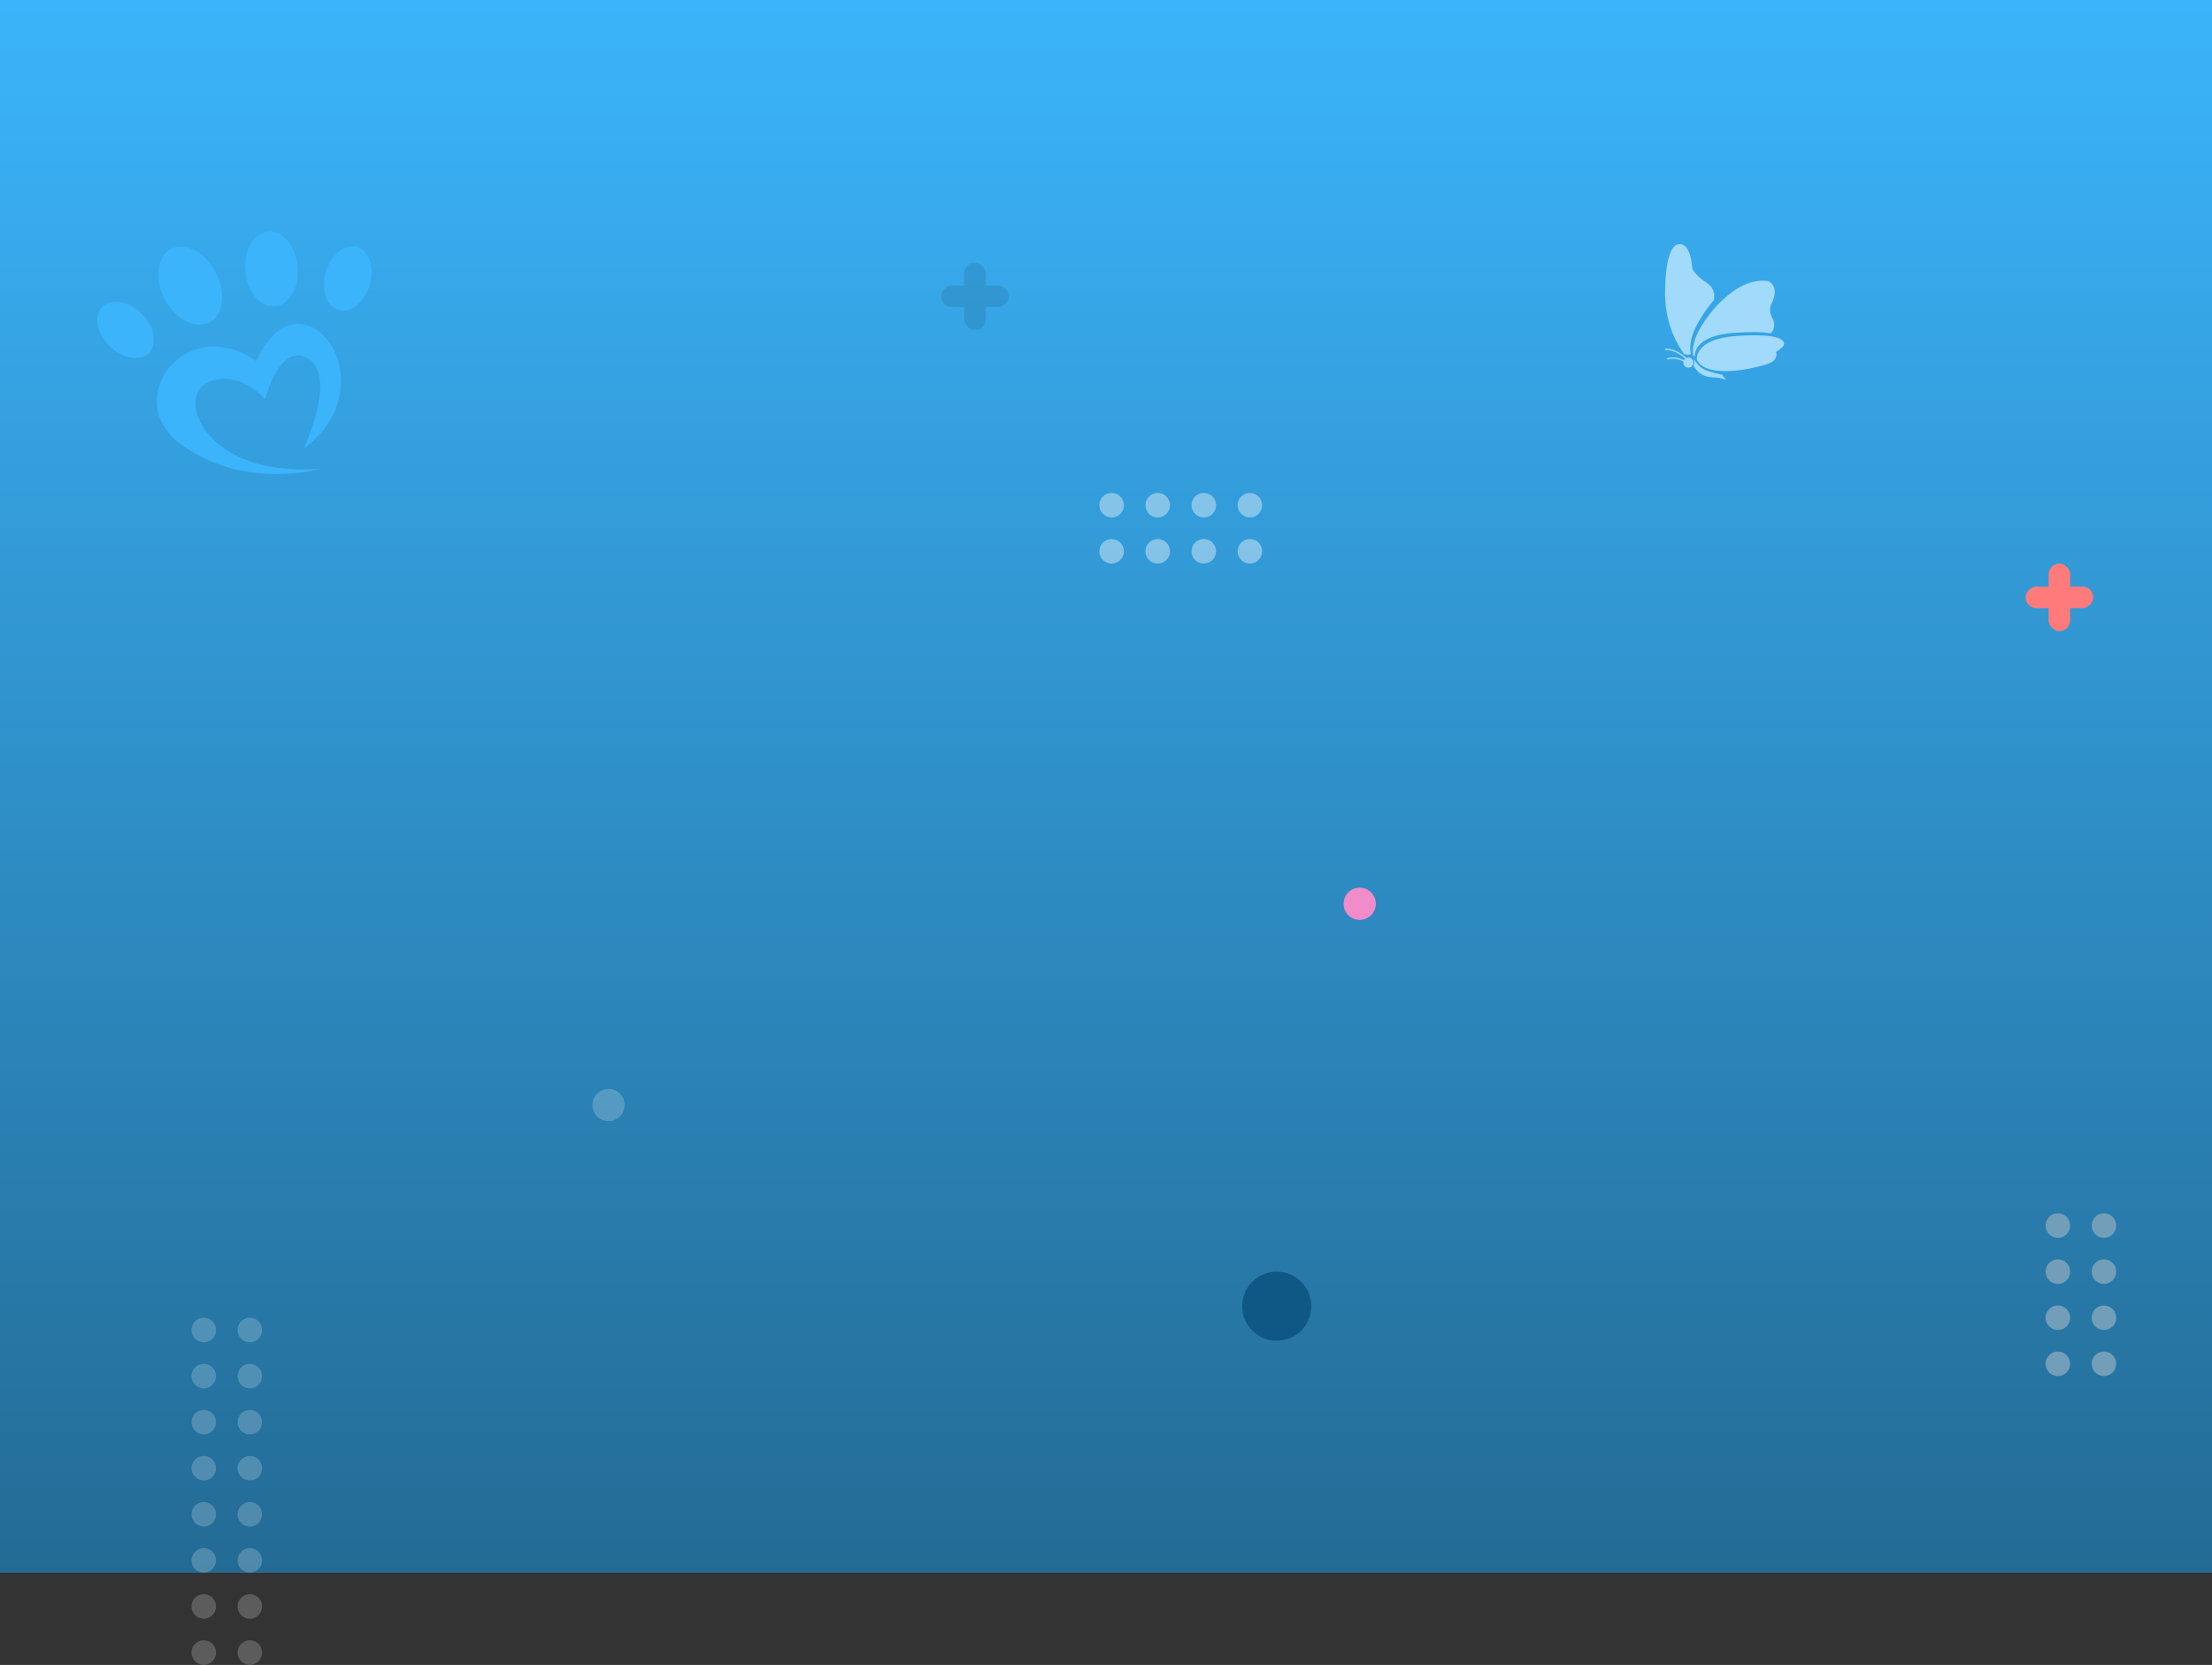 <svg width="1440" height="1084" viewBox="0 0 1440 1084" fill="none" xmlns="http://www.w3.org/2000/svg">
<rect x="0" y="0" width="1440" height="1084" fill="#333333" stroke="none"/>
<rect width="1440" height="1024" fill="url(#paint0_linear_953_12602)"/>
<mask id="mask0_953_12602" style="mask-type:luminance" maskUnits="userSpaceOnUse" x="102" y="210" width="121" height="99">
<path d="M222.6 210.293H102.013V308.89H222.6V210.293Z" fill="white"/>
</mask>
<g mask="url(#mask0_953_12602)">
<mask id="mask1_953_12602" style="mask-type:luminance" maskUnits="userSpaceOnUse" x="46" y="125" width="233" height="214">
<path d="M236.759 125.527L46.591 174.244L88.574 338.128L278.742 289.411L236.759 125.527Z" fill="white"/>
</mask>
<g mask="url(#mask1_953_12602)">
<mask id="mask2_953_12602" style="mask-type:luminance" maskUnits="userSpaceOnUse" x="46" y="125" width="233" height="214">
<path d="M236.759 125.527L46.591 174.244L88.574 338.128L278.742 289.411L236.759 125.527Z" fill="white"/>
</mask>
<g mask="url(#mask2_953_12602)">
<path fill-rule="evenodd" clip-rule="evenodd" d="M172.628 260.126C172.628 260.126 155.54 239.265 134.87 249.309C114.205 259.348 134.468 311.137 208.413 305.188C208.413 305.188 161.348 319.494 119.14 290.323C76.932 261.151 120.922 202.651 166.729 235.15C166.729 235.15 179.68 203.122 201.935 212.537C224.188 221.955 234.47 265.05 197.735 292.032C197.735 292.032 219.674 245.031 200.741 233.593C181.808 222.155 172.628 260.126 172.628 260.126Z" fill="#3BB4FB"/>
</g>
</g>
</g>
<mask id="mask3_953_12602" style="mask-type:luminance" maskUnits="userSpaceOnUse" x="159" y="150" width="36" height="50">
<path d="M194.227 150H159.469V199.653H194.227V150Z" fill="white"/>
</mask>
<g mask="url(#mask3_953_12602)">
<mask id="mask4_953_12602" style="mask-type:luminance" maskUnits="userSpaceOnUse" x="46" y="125" width="233" height="214">
<path d="M236.759 125.528L46.591 174.245L88.574 338.129L278.742 289.412L236.759 125.528Z" fill="white"/>
</mask>
<g mask="url(#mask4_953_12602)">
<mask id="mask5_953_12602" style="mask-type:luminance" maskUnits="userSpaceOnUse" x="46" y="125" width="233" height="214">
<path d="M236.759 125.528L46.591 174.245L88.574 338.129L278.742 289.412L236.759 125.528Z" fill="white"/>
</mask>
<g mask="url(#mask5_953_12602)">
<path d="M159.682 176.633C159.754 177.434 159.854 178.229 159.979 179.022C160.106 179.814 160.259 180.596 160.439 181.372C160.619 182.147 160.824 182.909 161.057 183.66C161.287 184.414 161.542 185.148 161.821 185.869C162.104 186.589 162.406 187.29 162.733 187.972C163.06 188.653 163.409 189.313 163.778 189.95C164.149 190.587 164.54 191.2 164.95 191.787C165.36 192.374 165.786 192.931 166.233 193.463C166.679 193.993 167.139 194.494 167.618 194.962C168.095 195.431 168.585 195.866 169.089 196.27C169.594 196.672 170.109 197.041 170.635 197.373C171.162 197.706 171.697 198.002 172.24 198.263C172.783 198.52 173.334 198.745 173.888 198.928C174.443 199.11 175.002 199.257 175.565 199.363C176.124 199.471 176.687 199.537 177.249 199.568C177.812 199.595 178.374 199.584 178.931 199.534C179.491 199.484 180.042 199.393 180.591 199.266C181.14 199.138 181.683 198.969 182.215 198.764C182.749 198.559 183.273 198.315 183.786 198.035C184.298 197.755 184.8 197.44 185.288 197.085C185.775 196.733 186.249 196.345 186.706 195.924C187.166 195.503 187.607 195.048 188.031 194.561C188.455 194.076 188.859 193.558 189.247 193.012C189.632 192.466 189.998 191.892 190.342 191.291C190.685 190.69 191.007 190.064 191.303 189.412C191.602 188.761 191.877 188.091 192.126 187.395C192.378 186.703 192.603 185.99 192.802 185.262C193.002 184.533 193.173 183.788 193.323 183.028C193.47 182.272 193.589 181.502 193.68 180.72C193.775 179.942 193.841 179.152 193.88 178.36C193.916 177.564 193.927 176.766 193.91 175.963C193.894 175.162 193.849 174.361 193.777 173.561C193.705 172.763 193.606 171.965 193.478 171.175C193.351 170.382 193.198 169.598 193.018 168.825C192.841 168.049 192.633 167.285 192.403 166.534C192.173 165.783 191.915 165.049 191.636 164.328C191.356 163.608 191.051 162.907 190.727 162.225C190.4 161.541 190.051 160.881 189.679 160.244C189.311 159.607 188.92 158.994 188.51 158.41C188.1 157.822 187.673 157.262 187.227 156.733C186.781 156.201 186.318 155.702 185.842 155.234C185.365 154.766 184.872 154.331 184.368 153.926C183.863 153.525 183.351 153.156 182.824 152.824C182.298 152.491 181.763 152.195 181.217 151.934C180.674 151.674 180.126 151.452 179.571 151.269C179.014 151.084 178.457 150.939 177.895 150.831C177.333 150.726 176.77 150.657 176.208 150.629C175.645 150.601 175.085 150.612 174.526 150.662C173.969 150.712 173.415 150.801 172.866 150.931C172.317 151.059 171.777 151.225 171.242 151.433C170.71 151.638 170.187 151.879 169.674 152.161C169.159 152.441 168.66 152.757 168.172 153.109C167.682 153.464 167.211 153.852 166.751 154.273C166.294 154.694 165.85 155.148 165.426 155.633C165.002 156.121 164.598 156.636 164.213 157.185C163.827 157.731 163.462 158.304 163.118 158.906C162.775 159.507 162.453 160.133 162.154 160.784C161.855 161.435 161.58 162.106 161.331 162.799C161.082 163.494 160.857 164.203 160.658 164.935C160.458 165.664 160.284 166.409 160.137 167.165C159.99 167.925 159.871 168.695 159.777 169.474C159.682 170.255 159.619 171.042 159.58 171.837C159.541 172.632 159.53 173.43 159.549 174.231C159.566 175.035 159.61 175.835 159.682 176.633Z" fill="#3BB4FB"/>
</g>
</g>
</g>
<mask id="mask6_953_12602" style="mask-type:luminance" maskUnits="userSpaceOnUse" x="102" y="159" width="44" height="53">
<path d="M145.282 159.931H102.722V211.712H145.282V159.931Z" fill="white"/>
</mask>
<g mask="url(#mask6_953_12602)">
<mask id="mask7_953_12602" style="mask-type:luminance" maskUnits="userSpaceOnUse" x="46" y="125" width="233" height="214">
<path d="M236.759 125.528L46.591 174.245L88.574 338.129L278.742 289.412L236.759 125.528Z" fill="white"/>
</mask>
<g mask="url(#mask7_953_12602)">
<mask id="mask8_953_12602" style="mask-type:luminance" maskUnits="userSpaceOnUse" x="46" y="125" width="233" height="214">
<path d="M236.759 125.528L46.591 174.245L88.574 338.129L278.742 289.412L236.759 125.528Z" fill="white"/>
</mask>
<g mask="url(#mask8_953_12602)">
<path d="M140.464 177.293C140.871 178.074 141.251 178.869 141.605 179.676C141.957 180.482 142.281 181.296 142.575 182.119C142.869 182.942 143.132 183.771 143.365 184.602C143.598 185.433 143.797 186.265 143.966 187.096C144.135 187.93 144.271 188.756 144.373 189.581C144.476 190.407 144.545 191.222 144.584 192.031C144.62 192.84 144.623 193.638 144.592 194.422C144.562 195.209 144.498 195.979 144.401 196.733C144.304 197.489 144.174 198.224 144.01 198.941C143.847 199.659 143.653 200.352 143.426 201.025C143.199 201.695 142.941 202.341 142.653 202.962C142.362 203.582 142.043 204.172 141.697 204.735C141.348 205.297 140.974 205.829 140.569 206.328C140.165 206.83 139.735 207.295 139.278 207.727C138.823 208.16 138.344 208.556 137.84 208.916C137.338 209.276 136.812 209.598 136.266 209.883C135.72 210.169 135.158 210.415 134.573 210.623C133.991 210.828 133.39 210.997 132.775 211.122C132.16 211.249 131.533 211.335 130.891 211.382C130.25 211.427 129.599 211.432 128.94 211.396C128.278 211.36 127.61 211.282 126.937 211.163C126.263 211.047 125.587 210.889 124.906 210.692C124.224 210.493 123.542 210.257 122.863 209.98C122.182 209.706 121.503 209.39 120.827 209.038C120.154 208.686 119.486 208.298 118.824 207.874C118.161 207.45 117.507 206.993 116.865 206.5C116.222 206.01 115.593 205.483 114.975 204.929C114.357 204.372 113.756 203.787 113.168 203.175C112.584 202.56 112.016 201.92 111.464 201.255C110.916 200.587 110.386 199.9 109.879 199.188C109.372 198.476 108.89 197.744 108.43 196.993C107.97 196.242 107.535 195.475 107.128 194.693C106.718 193.912 106.338 193.117 105.986 192.311C105.632 191.504 105.307 190.69 105.014 189.867C104.72 189.041 104.457 188.215 104.224 187.384C103.991 186.553 103.792 185.722 103.623 184.887C103.454 184.056 103.318 183.228 103.215 182.405C103.113 181.579 103.044 180.762 103.008 179.953C102.972 179.144 102.969 178.348 102.999 177.561C103.03 176.777 103.094 176.007 103.191 175.251C103.288 174.497 103.418 173.76 103.581 173.045C103.742 172.327 103.939 171.632 104.166 170.961C104.39 170.291 104.651 169.642 104.939 169.024C105.227 168.404 105.546 167.811 105.895 167.248C106.241 166.686 106.618 166.154 107.023 165.655C107.424 165.156 107.854 164.691 108.311 164.259C108.765 163.826 109.245 163.43 109.749 163.07C110.253 162.71 110.777 162.386 111.323 162.1C111.869 161.815 112.434 161.571 113.016 161.363C113.601 161.155 114.199 160.989 114.814 160.862C115.429 160.737 116.058 160.648 116.698 160.604C117.338 160.56 117.99 160.554 118.652 160.59C119.311 160.626 119.979 160.704 120.652 160.82C121.326 160.936 122.004 161.094 122.686 161.294C123.365 161.491 124.047 161.729 124.728 162.003C125.41 162.28 126.086 162.593 126.762 162.945C127.435 163.297 128.106 163.685 128.768 164.109C129.43 164.533 130.081 164.993 130.724 165.483C131.367 165.977 131.999 166.5 132.617 167.057C133.232 167.611 133.836 168.196 134.421 168.811C135.008 169.423 135.576 170.064 136.125 170.731C136.673 171.396 137.203 172.086 137.71 172.798C138.217 173.51 138.699 174.242 139.159 174.993C139.621 175.741 140.054 176.508 140.464 177.293Z" fill="#3BB4FB"/>
</g>
</g>
</g>
<mask id="mask9_953_12602" style="mask-type:luminance" maskUnits="userSpaceOnUse" x="63" y="196" width="38" height="38">
<path d="M100.595 196.106H63V233.701H100.595V196.106Z" fill="white"/>
</mask>
<g mask="url(#mask9_953_12602)">
<mask id="mask10_953_12602" style="mask-type:luminance" maskUnits="userSpaceOnUse" x="46" y="125" width="233" height="214">
<path d="M236.759 125.527L46.591 174.244L88.574 338.128L278.742 289.411L236.759 125.527Z" fill="white"/>
</mask>
<g mask="url(#mask10_953_12602)">
<mask id="mask11_953_12602" style="mask-type:luminance" maskUnits="userSpaceOnUse" x="46" y="125" width="233" height="214">
<path d="M236.759 125.527L46.591 174.244L88.574 338.128L278.742 289.411L236.759 125.527Z" fill="white"/>
</mask>
<g mask="url(#mask11_953_12602)">
<path d="M92.224 204.158C92.723 204.652 93.202 205.159 93.667 205.68C94.13 206.203 94.573 206.738 94.995 207.289C95.419 207.838 95.818 208.398 96.197 208.969C96.574 209.539 96.929 210.118 97.258 210.706C97.588 211.293 97.893 211.886 98.173 212.482C98.45 213.08 98.702 213.679 98.927 214.28C99.151 214.882 99.348 215.483 99.517 216.084C99.686 216.685 99.824 217.281 99.935 217.874C100.046 218.47 100.129 219.057 100.179 219.636C100.232 220.218 100.254 220.789 100.245 221.351C100.24 221.914 100.201 222.465 100.135 223.003C100.068 223.54 99.971 224.064 99.846 224.574C99.722 225.084 99.567 225.577 99.384 226.054C99.201 226.53 98.99 226.985 98.752 227.422C98.514 227.86 98.248 228.276 97.957 228.672C97.663 229.065 97.347 229.437 97.004 229.786C96.663 230.132 96.294 230.456 95.906 230.756C95.516 231.055 95.106 231.326 94.671 231.57C94.238 231.817 93.784 232.036 93.313 232.227C92.839 232.418 92.349 232.579 91.841 232.712C91.334 232.848 90.811 232.953 90.273 233.028C89.736 233.103 89.187 233.15 88.624 233.166C88.062 233.183 87.491 233.169 86.909 233.127C86.328 233.086 85.74 233.014 85.144 232.911C84.549 232.812 83.95 232.681 83.346 232.523C82.742 232.365 82.138 232.177 81.534 231.964C80.927 231.748 80.326 231.507 79.722 231.238C79.121 230.969 78.525 230.672 77.932 230.354C77.339 230.032 76.754 229.689 76.178 229.32C75.602 228.952 75.034 228.558 74.477 228.145C73.922 227.733 73.379 227.298 72.847 226.843C72.318 226.389 71.803 225.918 71.304 225.425C70.805 224.934 70.323 224.427 69.86 223.903C69.398 223.382 68.954 222.845 68.53 222.296C68.109 221.748 67.707 221.185 67.331 220.614C66.951 220.044 66.596 219.464 66.267 218.88C65.937 218.292 65.632 217.699 65.355 217.104C65.075 216.505 64.823 215.907 64.599 215.303C64.374 214.701 64.177 214.1 64.008 213.502C63.839 212.9 63.701 212.302 63.59 211.709C63.479 211.116 63.399 210.529 63.346 209.949C63.294 209.368 63.271 208.797 63.28 208.234C63.288 207.672 63.324 207.12 63.391 206.583C63.457 206.043 63.554 205.519 63.679 205.009C63.803 204.499 63.959 204.009 64.141 203.532C64.324 203.056 64.535 202.598 64.773 202.163C65.011 201.726 65.278 201.31 65.571 200.914C65.862 200.52 66.178 200.149 66.522 199.8C66.865 199.451 67.231 199.129 67.622 198.83C68.01 198.531 68.422 198.259 68.855 198.013C69.29 197.769 69.741 197.55 70.215 197.359C70.686 197.168 71.177 197.007 71.684 196.871C72.194 196.738 72.714 196.633 73.252 196.558C73.79 196.483 74.338 196.436 74.901 196.419C75.463 196.403 76.037 196.414 76.616 196.458C77.198 196.5 77.788 196.572 78.381 196.672C78.977 196.774 79.575 196.904 80.179 197.062C80.783 197.22 81.387 197.406 81.991 197.622C82.598 197.838 83.202 198.079 83.803 198.348C84.404 198.617 85 198.91 85.593 199.232C86.186 199.553 86.771 199.897 87.347 200.265C87.926 200.634 88.492 201.025 89.048 201.44C89.605 201.853 90.148 202.288 90.678 202.742C91.21 203.197 91.722 203.668 92.224 204.158Z" fill="#3BB4FB"/>
</g>
</g>
</g>
<mask id="mask12_953_12602" style="mask-type:luminance" maskUnits="userSpaceOnUse" x="210" y="159" width="33" height="44">
<path d="M242.461 159.931H210.541V202.491H242.461V159.931Z" fill="white"/>
</mask>
<g mask="url(#mask12_953_12602)">
<mask id="mask13_953_12602" style="mask-type:luminance" maskUnits="userSpaceOnUse" x="46" y="125" width="233" height="214">
<path d="M236.759 125.528L46.591 174.245L88.574 338.129L278.742 289.412L236.759 125.528Z" fill="white"/>
</mask>
<g mask="url(#mask13_953_12602)">
<mask id="mask14_953_12602" style="mask-type:luminance" maskUnits="userSpaceOnUse" x="46" y="125" width="233" height="214">
<path d="M236.759 125.528L46.591 174.245L88.574 338.129L278.742 289.412L236.759 125.528Z" fill="white"/>
</mask>
<g mask="url(#mask14_953_12602)">
<path d="M212.137 177.049C211.935 177.72 211.758 178.396 211.602 179.078C211.447 179.759 211.317 180.441 211.209 181.128C211.104 181.813 211.021 182.497 210.965 183.179C210.907 183.86 210.874 184.539 210.868 185.212C210.86 185.886 210.879 186.551 210.921 187.207C210.962 187.867 211.032 188.512 211.123 189.15C211.215 189.784 211.334 190.405 211.472 191.014C211.614 191.621 211.78 192.211 211.968 192.785C212.157 193.359 212.367 193.913 212.6 194.448C212.833 194.982 213.09 195.492 213.365 195.983C213.642 196.473 213.941 196.936 214.257 197.376C214.576 197.817 214.911 198.23 215.265 198.618C215.623 199.003 215.994 199.36 216.382 199.69C216.773 200.02 217.177 200.319 217.596 200.588C218.014 200.856 218.449 201.092 218.892 201.3C219.339 201.505 219.796 201.677 220.264 201.818C220.732 201.959 221.209 202.067 221.694 202.142C222.179 202.214 222.672 202.256 223.168 202.264C223.667 202.27 224.168 202.245 224.675 202.184C225.182 202.123 225.689 202.031 226.199 201.904C226.709 201.776 227.216 201.618 227.723 201.424C228.233 201.233 228.737 201.009 229.236 200.754C229.738 200.499 230.234 200.211 230.724 199.895C231.212 199.579 231.694 199.233 232.168 198.859C232.641 198.485 233.104 198.083 233.556 197.653C234.007 197.224 234.448 196.769 234.877 196.29C235.304 195.811 235.717 195.309 236.116 194.783C236.512 194.259 236.895 193.713 237.26 193.148C237.626 192.58 237.972 191.998 238.302 191.397C238.629 190.796 238.939 190.18 239.228 189.551C239.516 188.92 239.785 188.28 240.031 187.626C240.278 186.972 240.502 186.31 240.704 185.639C240.904 184.968 241.084 184.292 241.236 183.611C241.392 182.929 241.522 182.248 241.63 181.563C241.735 180.876 241.818 180.194 241.874 179.51C241.932 178.828 241.965 178.149 241.971 177.476C241.979 176.803 241.96 176.138 241.918 175.481C241.877 174.822 241.807 174.176 241.716 173.542C241.624 172.904 241.508 172.284 241.367 171.677C241.225 171.067 241.059 170.477 240.874 169.903C240.685 169.33 240.472 168.776 240.239 168.241C240.006 167.709 239.751 167.196 239.474 166.706C239.197 166.218 238.898 165.753 238.582 165.312C238.263 164.872 237.928 164.459 237.573 164.074C237.219 163.686 236.845 163.328 236.457 162.999C236.066 162.669 235.662 162.37 235.243 162.101C234.825 161.832 234.393 161.597 233.946 161.389C233.5 161.184 233.043 161.012 232.575 160.871C232.107 160.729 231.63 160.621 231.145 160.549C230.66 160.474 230.167 160.433 229.671 160.427C229.172 160.419 228.671 160.447 228.164 160.505C227.657 160.566 227.15 160.66 226.64 160.785C226.13 160.912 225.623 161.073 225.116 161.264C224.609 161.455 224.104 161.68 223.603 161.935C223.101 162.189 222.605 162.478 222.118 162.794C221.627 163.109 221.145 163.456 220.671 163.83C220.198 164.207 219.735 164.608 219.283 165.035C218.832 165.465 218.391 165.919 217.964 166.398C217.535 166.878 217.122 167.382 216.723 167.906C216.327 168.432 215.944 168.975 215.579 169.543C215.213 170.109 214.866 170.69 214.537 171.292C214.21 171.893 213.899 172.508 213.611 173.14C213.323 173.769 213.054 174.412 212.808 175.063C212.561 175.717 212.337 176.379 212.137 177.049Z" fill="#3BB4FB"/>
</g>
</g>
</g>
<g clip-path="url(#clip0_953_12602)">
<path d="M1096.84 230.671C1098.72 231.165 1099.97 230.899 1100.52 230.708C1100.7 230.648 1100.79 230.428 1100.75 230.239C1097.54 216.913 1113.4 198.114 1115.5 195.69C1115.63 195.546 1115.77 195.28 1115.8 195.091C1116.08 193.641 1116.76 187.858 1111.34 184.343C1104.61 179.976 1102.34 176.262 1101.79 175.188C1101.7 175.016 1101.64 174.719 1101.63 174.527C1101.51 172.164 1100.48 158.516 1093.1 158.937C1083.95 159.46 1084.03 187.29 1084.03 187.29C1082.75 212.143 1094.53 228.076 1096.29 230.306C1096.41 230.456 1096.65 230.624 1096.84 230.671Z" fill="#A1DAFB"/>
<path d="M1103.34 231.814C1103.25 229.685 1104 218.381 1129.1 216.666C1140.65 215.873 1147.93 216.196 1152.51 217.007C1152.7 217.04 1152.95 216.953 1153.07 216.803C1153.35 216.449 1153.62 216.071 1153.85 215.672C1154.75 214.108 1155.95 210.933 1153.82 207.216C1151.16 202.589 1152.89 198.4 1153.05 198.038C1155.35 193.625 1155.95 189.91 1154.84 187C1153.73 184.085 1151.29 183.132 1151.18 183.091C1151.18 183.091 1151.15 183.079 1151.12 183.066C1151.09 183.052 1151.03 183.037 1150.99 183.032L1150.92 183.023C1149.74 182.839 1148.53 182.745 1147.32 182.745C1131.33 182.745 1115.84 198.816 1107.43 212.576C1102.26 221.026 1101.72 227.296 1102.14 231.003C1102.16 231.193 1102.31 231.433 1102.47 231.544L1103.08 231.96C1103.24 232.073 1103.35 232.006 1103.34 231.814Z" fill="#A1DAFB"/>
<path d="M1130.71 218.733C1130.52 218.745 1130.21 218.765 1130.02 218.778C1105.26 220.574 1104.52 231.786 1104.6 233.904C1104.61 234.096 1104.7 234.389 1104.79 234.558C1111.99 248.012 1148.09 238.609 1153.13 235.942C1156.83 233.99 1156.53 230.528 1156.33 229.437C1156.29 229.249 1156.39 229.021 1156.55 228.923C1157.68 228.23 1161.65 225.654 1161.45 223.673C1161.22 221.373 1158.13 216.895 1130.71 218.733Z" fill="#A1DAFB"/>
<path d="M1098.91 232.796C1098.64 232.816 1098.38 232.869 1098.13 232.953C1097.94 233.012 1097.7 232.967 1097.56 232.836C1095.66 230.982 1090.93 227.109 1084.3 226.958C1084.07 226.952 1083.87 227.142 1083.86 227.382C1083.86 227.619 1084.05 227.819 1084.29 227.824C1090.36 227.961 1094.88 231.503 1096.79 233.31C1096.93 233.444 1096.92 233.652 1096.79 233.789C1096.66 233.92 1096.54 234.062 1096.44 234.212C1096.33 234.371 1096.12 234.439 1095.95 234.355C1094.09 233.474 1089.75 231.832 1085.38 233.234C1085.15 233.307 1085.03 233.55 1085.1 233.78C1085.18 234.007 1085.42 234.134 1085.65 234.059C1089.72 232.749 1093.92 234.361 1095.63 235.172C1095.8 235.255 1095.9 235.473 1095.88 235.664C1095.85 235.876 1095.85 236.088 1095.86 236.308C1095.99 238.12 1097.56 239.488 1099.37 239.36C1101.18 239.233 1102.55 237.66 1102.42 235.851C1102.3 234.037 1100.73 232.671 1098.91 232.796Z" fill="#A1DAFB"/>
<path d="M1123.05 246.293C1122.05 245.571 1121.64 244.803 1121.48 244.379C1121.42 244.201 1121.24 244.017 1121.05 243.978C1119.71 243.705 1114.65 242.625 1110.43 241.017C1106.21 239.412 1103.59 235.223 1102.93 234.058C1102.83 233.893 1102.8 233.905 1102.84 234.092C1103.18 235.78 1102.82 237.19 1102.61 237.799C1102.55 237.979 1102.56 238.259 1102.66 238.423C1107.88 247.5 1116.84 245.217 1119.48 246.067C1122.14 246.929 1124.54 247.367 1123.05 246.293Z" fill="#A1DAFB"/>
</g>
<circle cx="1339.66" cy="797.928" r="8" fill="#729EB9"/>
<circle cx="1339.66" cy="827.928" r="8" fill="#729EB9"/>
<circle cx="1339.66" cy="857.928" r="8" fill="#729EB9"/>
<circle cx="1339.66" cy="887.928" r="8" fill="#729EB9"/>
<circle cx="1369.66" cy="797.928" r="8" fill="#729EB9"/>
<circle cx="1369.66" cy="827.928" r="8" fill="#729EB9"/>
<circle cx="1369.66" cy="857.928" r="8" fill="#729EB9"/>
<circle cx="1369.66" cy="887.928" r="8" fill="#729EB9"/>
<g opacity="0.2">
<circle cx="132.661" cy="985.928" r="8" fill="white"/>
<circle cx="132.661" cy="1015.93" r="8" fill="white"/>
<circle cx="132.661" cy="1045.93" r="8" fill="white"/>
<circle cx="132.661" cy="1075.93" r="8" fill="white"/>
<circle cx="162.661" cy="985.928" r="8" fill="white"/>
<circle cx="162.661" cy="1015.93" r="8" fill="white"/>
<circle cx="162.661" cy="1045.93" r="8" fill="white"/>
<circle cx="162.661" cy="1075.93" r="8" fill="white"/>
<circle cx="132.661" cy="865.928" r="8" fill="white"/>
<circle cx="132.661" cy="895.928" r="8" fill="white"/>
<circle cx="132.661" cy="925.928" r="8" fill="white"/>
<circle cx="132.661" cy="955.928" r="8" fill="white"/>
<circle cx="162.661" cy="865.928" r="8" fill="white"/>
<circle cx="162.661" cy="895.928" r="8" fill="white"/>
<circle cx="162.661" cy="925.928" r="8" fill="white"/>
<circle cx="162.661" cy="955.928" r="8" fill="white"/>
</g>
<g opacity="0.4">
<circle cx="723.661" cy="358.928" r="8" transform="rotate(-90 723.661 358.928)" fill="white"/>
<circle cx="753.661" cy="358.928" r="8" transform="rotate(-90 753.661 358.928)" fill="white"/>
<circle cx="783.661" cy="358.928" r="8" transform="rotate(-90 783.661 358.928)" fill="white"/>
<circle cx="813.661" cy="358.928" r="8" transform="rotate(-90 813.661 358.928)" fill="white"/>
<circle cx="723.661" cy="328.928" r="8" transform="rotate(-90 723.661 328.928)" fill="white"/>
<circle cx="753.661" cy="328.928" r="8" transform="rotate(-90 753.661 328.928)" fill="white"/>
<circle cx="783.661" cy="328.928" r="8" transform="rotate(-90 783.661 328.928)" fill="white"/>
<circle cx="813.661" cy="328.928" r="8" transform="rotate(-90 813.661 328.928)" fill="white"/>
</g>
<rect x="1333.66" y="366.928" width="14" height="44" rx="7" fill="#FF7B7B"/>
<rect x="1318.66" y="395.928" width="14" height="44" rx="7" transform="rotate(-90 1318.66 395.928)" fill="#FF7B7B"/>
<g opacity="0.1">
<rect x="627.661" y="170.928" width="14" height="44" rx="7" fill="black"/>
<rect x="612.661" y="199.928" width="14" height="44" rx="7" transform="rotate(-90 612.661 199.928)" fill="black"/>
</g>
<circle cx="831.161" cy="850.428" r="22.5" fill="#0F5784"/>
<circle cx="885.161" cy="588.428" r="10.5" fill="#EF8CC9"/>
<circle opacity="0.2" cx="396.161" cy="719.428" r="10.5" fill="white"/>
<defs>
<linearGradient id="paint0_linear_953_12602" x1="720" y1="0" x2="720" y2="1024" gradientUnits="userSpaceOnUse">
<stop stop-color="#3BB4FB"/>
<stop offset="1" stop-color="#236B95"/>
</linearGradient>
<clipPath id="clip0_953_12602">
<rect width="88" height="88" fill="white" transform="translate(1078.66 158.928)"/>
</clipPath>
</defs>
</svg>
